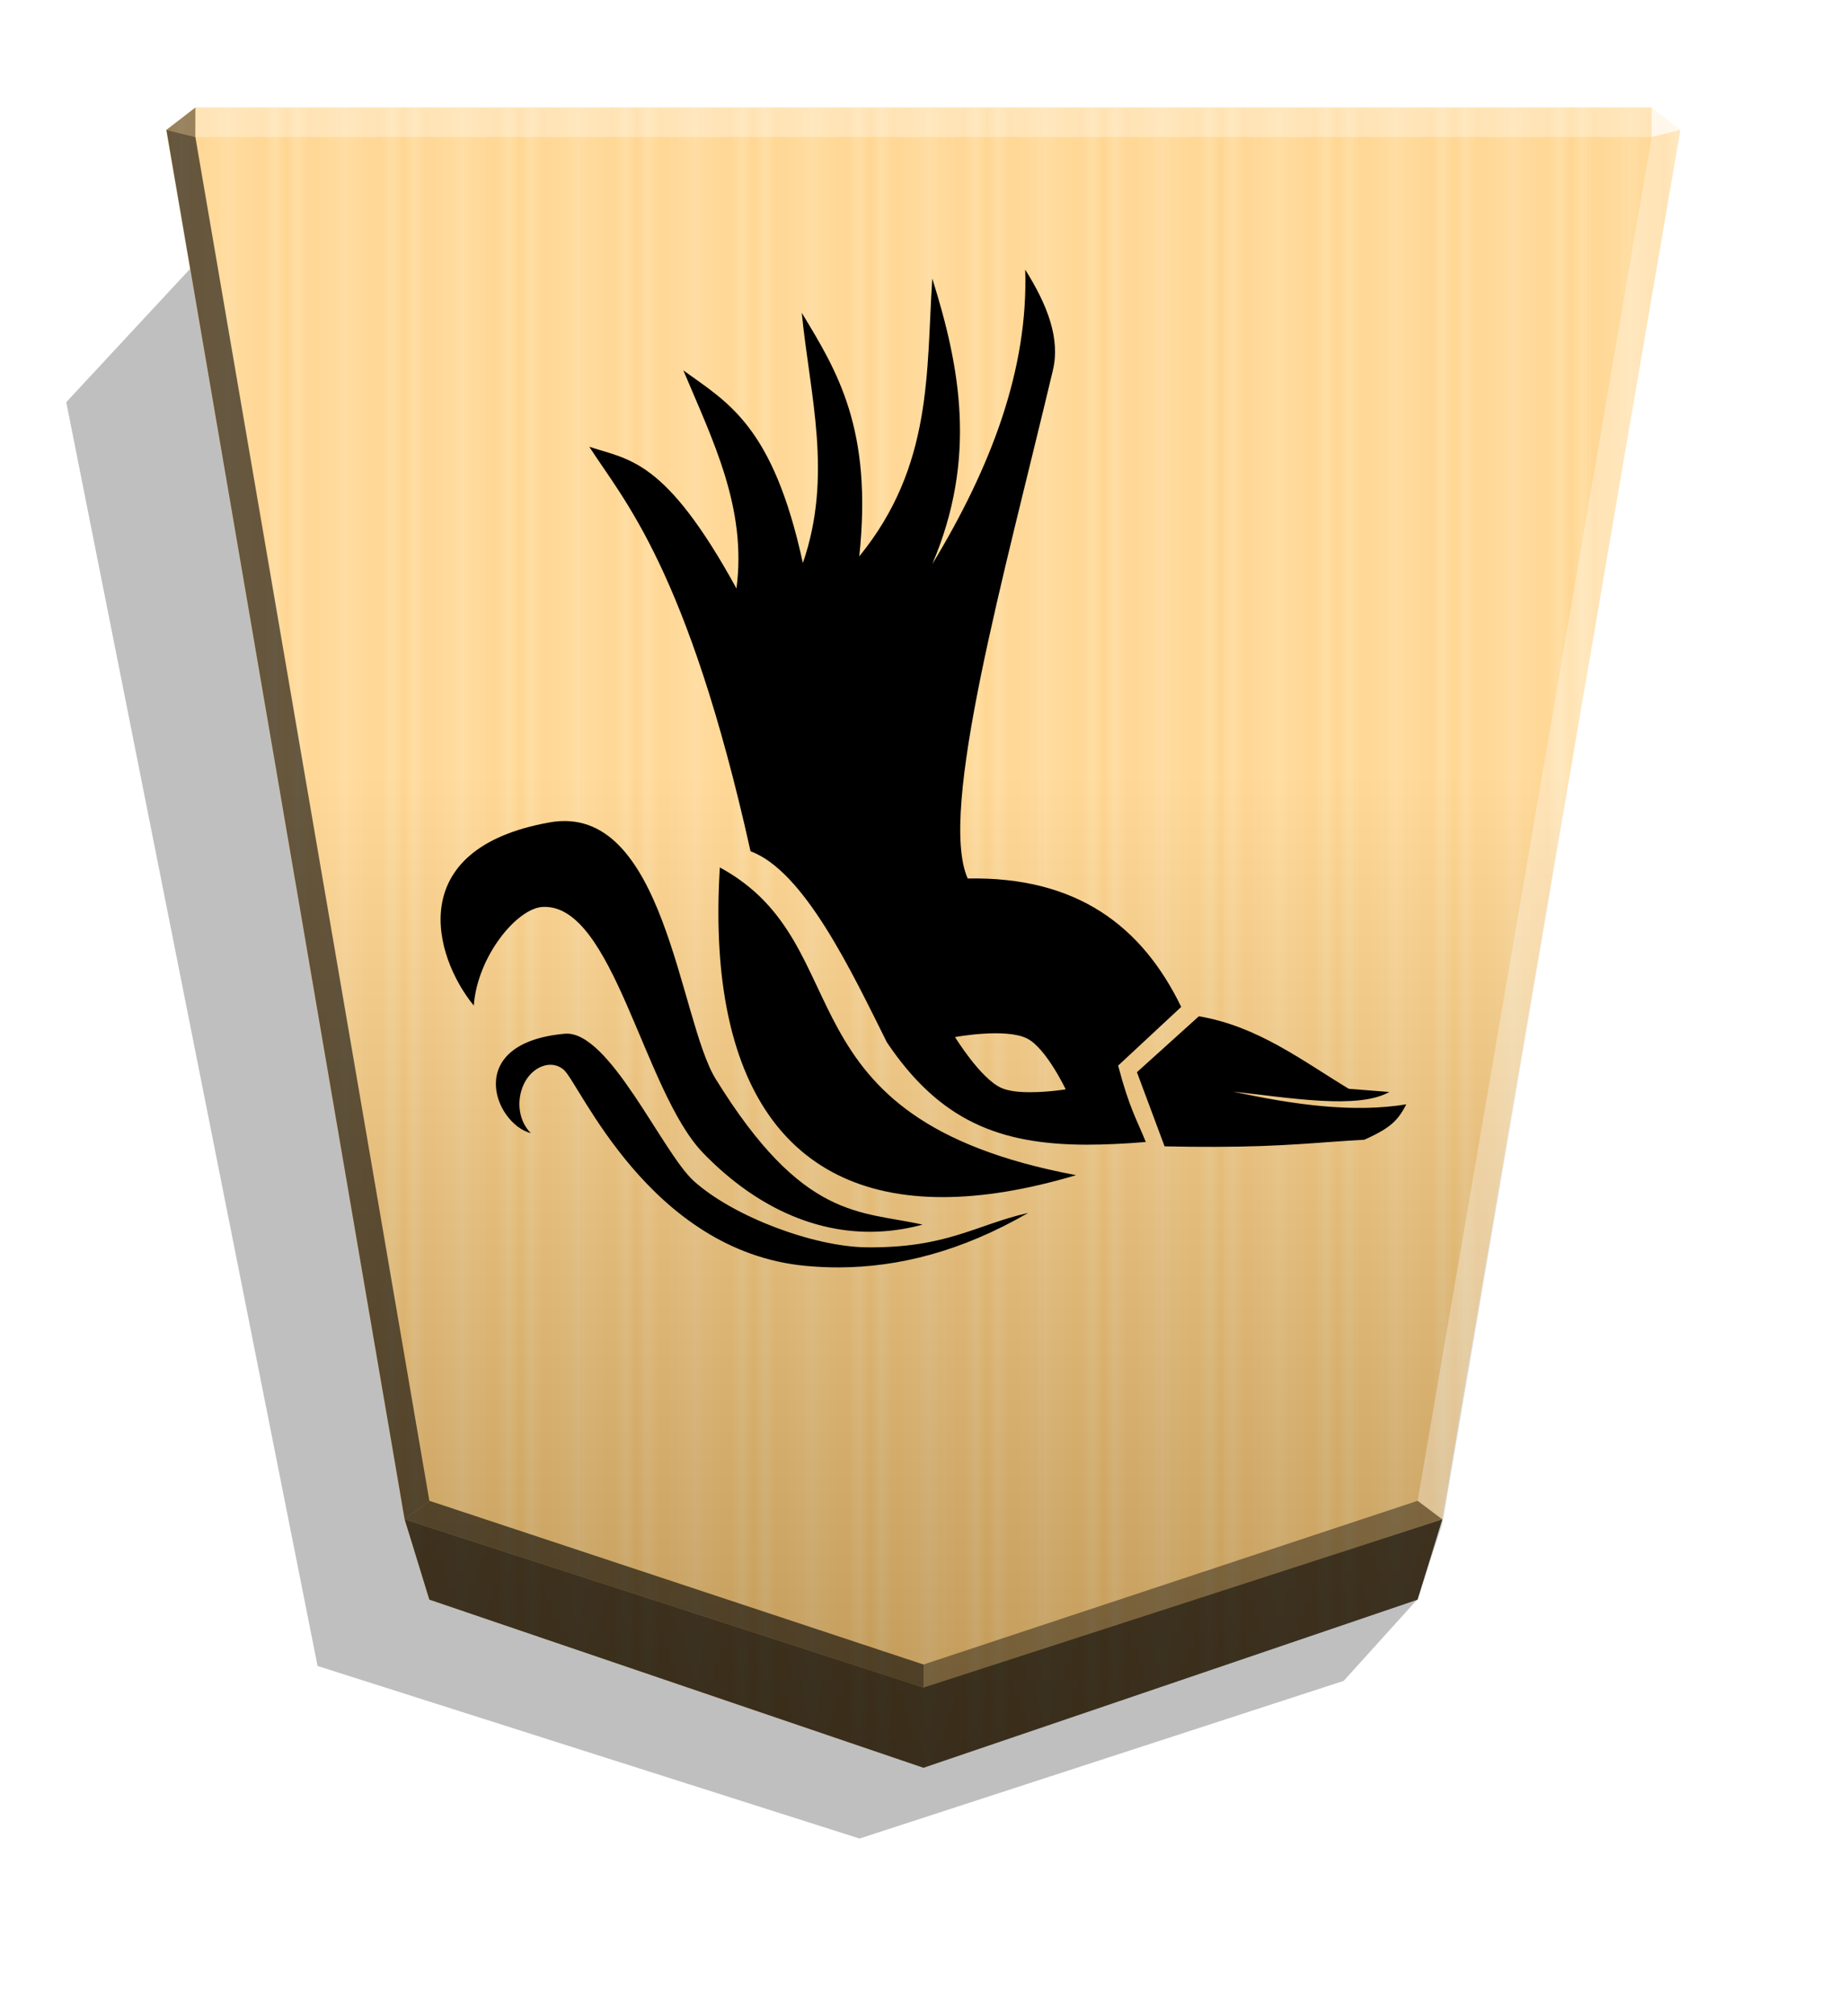 <?xml version="1.0" encoding="UTF-8" standalone="no"?>
<svg
   width="498.898"
   height="544.252"
   viewBox="0 0 1320 1440"
   version="1.1"
   id="svg65050"
   sodipodi:docname="1_PHOENIX.svg"
   inkscape:version="1.2 (dc2aedaf03, 2022-05-15)"
   xmlns:inkscape="http://www.inkscape.org/namespaces/inkscape"
   xmlns:sodipodi="http://sodipodi.sourceforge.net/DTD/sodipodi-0.dtd"
   xmlns="http://www.w3.org/2000/svg"
   xmlns:svg="http://www.w3.org/2000/svg">
  <sodipodi:namedview
     id="namedview65052"
     pagecolor="#ffffff"
     bordercolor="#666666"
     borderopacity="1.0"
     inkscape:showpageshadow="2"
     inkscape:pageopacity="0.0"
     inkscape:pagecheckerboard="0"
     inkscape:deskcolor="#d1d1d1"
     showgrid="false"
     inkscape:zoom="1.9501394"
     inkscape:cx="279.7236"
     inkscape:cy="137.68247"
     inkscape:window-width="1916"
     inkscape:window-height="2022"
     inkscape:window-x="1910"
     inkscape:window-y="0"
     inkscape:window-maximized="0"
     inkscape:current-layer="svg65050" />
  <style
     id="style64934"><![CDATA[.B{color-interpolation-filters:sRGB}]]></style>
  <defs
     id="defs64998">
    <linearGradient
       id="A"
       x1="-1430.769"
       y1="-77.47"
       x2="-1409.955"
       y2="-77.47"
       spreadMethod="reflect"
       gradientUnits="userSpaceOnUse">
      <stop
         offset="0"
         stop-color="#ffd285"
         id="stop64936" />
      <stop
         offset=".232"
         stop-color="#ffcd79"
         id="stop64938" />
      <stop
         offset=".616"
         stop-color="#ffca73"
         id="stop64940" />
      <stop
         offset=".808"
         stop-color="#ffd386"
         id="stop64942" />
      <stop
         offset="1"
         stop-color="#ffc86e"
         id="stop64944" />
    </linearGradient>
    <filter
       id="B"
       x="-0.012"
       y="-0.01"
       width="1.024"
       height="1.021"
       class="B">
      <feGaussianBlur
         stdDeviation="2.441"
         id="feGaussianBlur64947" />
    </filter>
    <linearGradient
       id="C"
       x1="-904.556"
       y1="-406.052"
       x2="-904.556"
       y2="184.159"
       gradientUnits="userSpaceOnUse">
      <stop
         offset="0"
         id="stop64950" />
      <stop
         offset=".596"
         stop-color="#fff"
         id="stop64952" />
    </linearGradient>
    <filter
       inkscape:label="Combined Lighting"
       inkscape:menu="Bevels"
       inkscape:menu-tooltip="Basic specular bevel to use for building textures"
       style="color-interpolation-filters:sRGB;"
       id="filter72461"
       x="-0.042"
       y="-0.04"
       width="1.083"
       height="1.081">
      <feGaussianBlur
         stdDeviation="6"
         in="SourceGraphic"
         result="result0"
         id="feGaussianBlur72443" />
      <feDiffuseLighting
         lighting-color="rgb(255,255,255)"
         diffuseConstant="1"
         surfaceScale="4"
         result="result5"
         id="feDiffuseLighting72447">
        <feDistantLight
           elevation="45"
           azimuth="235"
           id="feDistantLight72445" />
      </feDiffuseLighting>
      <feComposite
         k1="1.4"
         in2="SourceGraphic"
         in="result5"
         result="fbSourceGraphic"
         operator="arithmetic"
         id="feComposite72449" />
      <feGaussianBlur
         result="result0"
         in="fbSourceGraphic"
         stdDeviation="6"
         id="feGaussianBlur72451" />
      <feSpecularLighting
         specularExponent="25"
         specularConstant="1"
         surfaceScale="4"
         lighting-color="rgb(255,255,255)"
         result="result1"
         in="result0"
         id="feSpecularLighting72455">
        <feDistantLight
           azimuth="280"
           elevation="45"
           id="feDistantLight72453" />
      </feSpecularLighting>
      <feComposite
         k3="1"
         k2="1"
         operator="arithmetic"
         in="fbSourceGraphic"
         in2="result1"
         result="result4"
         id="feComposite72457" />
      <feComposite
         operator="in"
         result="result2"
         in2="SourceGraphic"
         in="result4"
         id="feComposite72459" />
    </filter>
  </defs>
  <path
     style="mix-blend-mode:multiply"
     d="M-2681.73 217.274l26.181 28.949 172.576 56.161 193.177-61.463 89.581-450.194-45.894-49.39z"
     transform="matrix(-2.005 0 0 2.005 -4364.078 706.823)"
     opacity=".5"
     filter="url(#B)"
     id="path65000" />
  <path
     d="M-1220.686-363.581l-176.123 60.03-8.809 28.459-84.914 494.898 10.349 7.986h518.995l10.348-7.986-84.914-495.039-8.809-28.459z"
     fill="url(#A)"
     transform="matrix(-2.005 0 0 -2.005 -1787.639 533.542)"
     id="path65002" />
  <path
     d="M-905.02-407.213l-176.123 59.888-8.809 26.778-84.914 496.72 10.349 7.986h518.995l10.349-7.986-84.914-494.898-8.809-28.601z"
     opacity=".25"
     fill="url(#C)"
     transform="matrix(-2.005 0 0 -2.005 -1154.688 446.055)"
     style="mix-blend-mode:overlay"
     id="path65004" />
  <path
     d="M139.629 97.854l.043-21.064-20.75 16.013 20.707 5.052zm891.185 987.285l-17.664-13.248L660 1188.821v16.402z"
     opacity=".4"
     id="path65006" />
  <path
     d="M289.186 1085.139l17.664-13.248L660 1188.821v16.402z"
     opacity=".6"
     id="path65008" />
  <path
     d="M289.186 1085.139l17.664-13.248L139.629 97.854l-20.707-5.052z"
     opacity=".6"
     id="path65010" />
  <g
     fill="#fff"
     id="g65018">
    <path
       d="M1030.814 1085.139l-17.664-13.248 167.221-974.037 20.707-5.052z"
       opacity=".3"
       id="path65012" />
    <path
       d="M1180.371 97.854l-.043-21.064 20.75 16.013-20.707 5.052z"
       opacity=".8"
       id="path65014" />
    <path
       d="M1180.371 97.854H139.629l.043-21.064h1040.656l.043 21.064z"
       opacity=".3"
       id="path65016" />
  </g>
  <path
     d="M306.849 1142.487l-17.663-57.348L660 1205.223l370.814-120.084-17.663 57.348L660 1262.571l-353.151-120.084z"
     opacity=".7"
     id="path65020" />
  <path
     id="path25429"
     style="fill:#000000;stroke:none;stroke-width:3.163px;stroke-linecap:butt;stroke-linejoin:miter;stroke-opacity:1;filter:url(#filter72461)"
     d="m 599.871,905.192 c 41.879,-0.169 86.903,-11.178 134.958,-38.928 h -0.015 c -37.679,8.613 -58.167,25.253 -115.729,24.592 -37.361,-0.432 -94.824,-21.745 -123.259,-47.361 -22.436,-20.206 -60.589,-108.05 -92.222,-105.182 -72.962,6.581 -50.224,64.338 -24.211,71.003 -8.268,-8.1 -10.881,-22.385 -5.06,-34.949 5.916,-12.697 19.723,-18.014 28.556,-10.335 11.384,9.858 61.19,129.459 172.687,140.048 7.976,0.762 16.073,1.143 24.293,1.118 z m 22.418,-25.43 c 12.09,-0.056 24.468,-1.702 37.062,-5.111 -44.633,-10.02 -85.318,-2.705 -147.913,-104.107 -26.047,-42.214 -36.256,-197.817 -118.608,-183.177 -104.648,18.605 -83.061,95.608 -54.229,130.824 2.616,-35.337 30.883,-69.458 49.201,-70.445 50.584,-2.7 71.998,131.59 114.706,175.741 33.349,34.474 74.543,56.484 119.781,56.275 z m 51.925,-24.757 c 27.858,-0.069 59.442,-5.156 94.831,-15.679 C 552.441,798.647 617.47,675.498 514.455,619.53 c -9.142,146.574 42.071,235.766 159.758,235.474 z m 193.182,-35.895 c 50.226,-0.098 73.444,-3.198 107.606,-5.09 19.431,-8.605 24.229,-14.201 30.05,-25.296 l -0.011,0.01 c -37.56,6.177 -79.892,0.432 -123.734,-9.096 40.348,4.415 89.297,12.929 111.606,0.279 l -28.985,-2.286 c -33.15,-19.99 -65.018,-44.698 -107.13,-51.785 l -44.271,39.93 19.766,52.968 c 13.091,0.279 24.679,0.381 35.104,0.355 z m -91.023,-1.549 0.01,-0.01 c 13.231,0 27.347,-0.66 42.483,-1.93 -6.243,-15.644 -11.577,-23.495 -19.761,-54.555 l 45.067,-41.904 c -27.853,-57.422 -74.221,-93.244 -152.59,-91.72 -21.346,-48.103 26.09,-216.58 60.87,-362.898 5.4,-22.672 -3.802,-46.628 -19.766,-71.949 2.286,71.264 -24.491,141.144 -66.409,210.308 32.232,-75.728 19.837,-140.756 0,-203.988 -4.387,66.692 0.559,133.768 -52.173,198.443 9.677,-90.989 -15.827,-132.301 -41.114,-173.933 5.766,58.785 22.454,115.995 0.787,178.687 -21.369,-98.362 -53.84,-114.647 -85.406,-137.573 20.808,49.588 45.551,98.056 37.956,155.753 -50.873,-92.701 -76.601,-91.721 -105.146,-101.198 h -0.015 c 23.98,37.514 70.176,86.731 115.233,288.912 38.395,14.082 72.364,86.219 97.441,136.457 37.756,56.085 80.475,72.916 142.534,73.096 z m -39.868,-37.481 c -0.406,5e-4 -0.813,0 -1.219,-0.01 h -0.01 c -7.384,0 -14.729,-0.838 -19.792,-3.122 -14.859,-6.751 -32.959,-36.256 -32.959,-36.256 0,0 36.309,-6.756 51.64,1.092 13.5,6.919 27.466,36.256 27.466,36.256 0,0 -12.38,2.032 -25.121,2.032 z" />
</svg>
